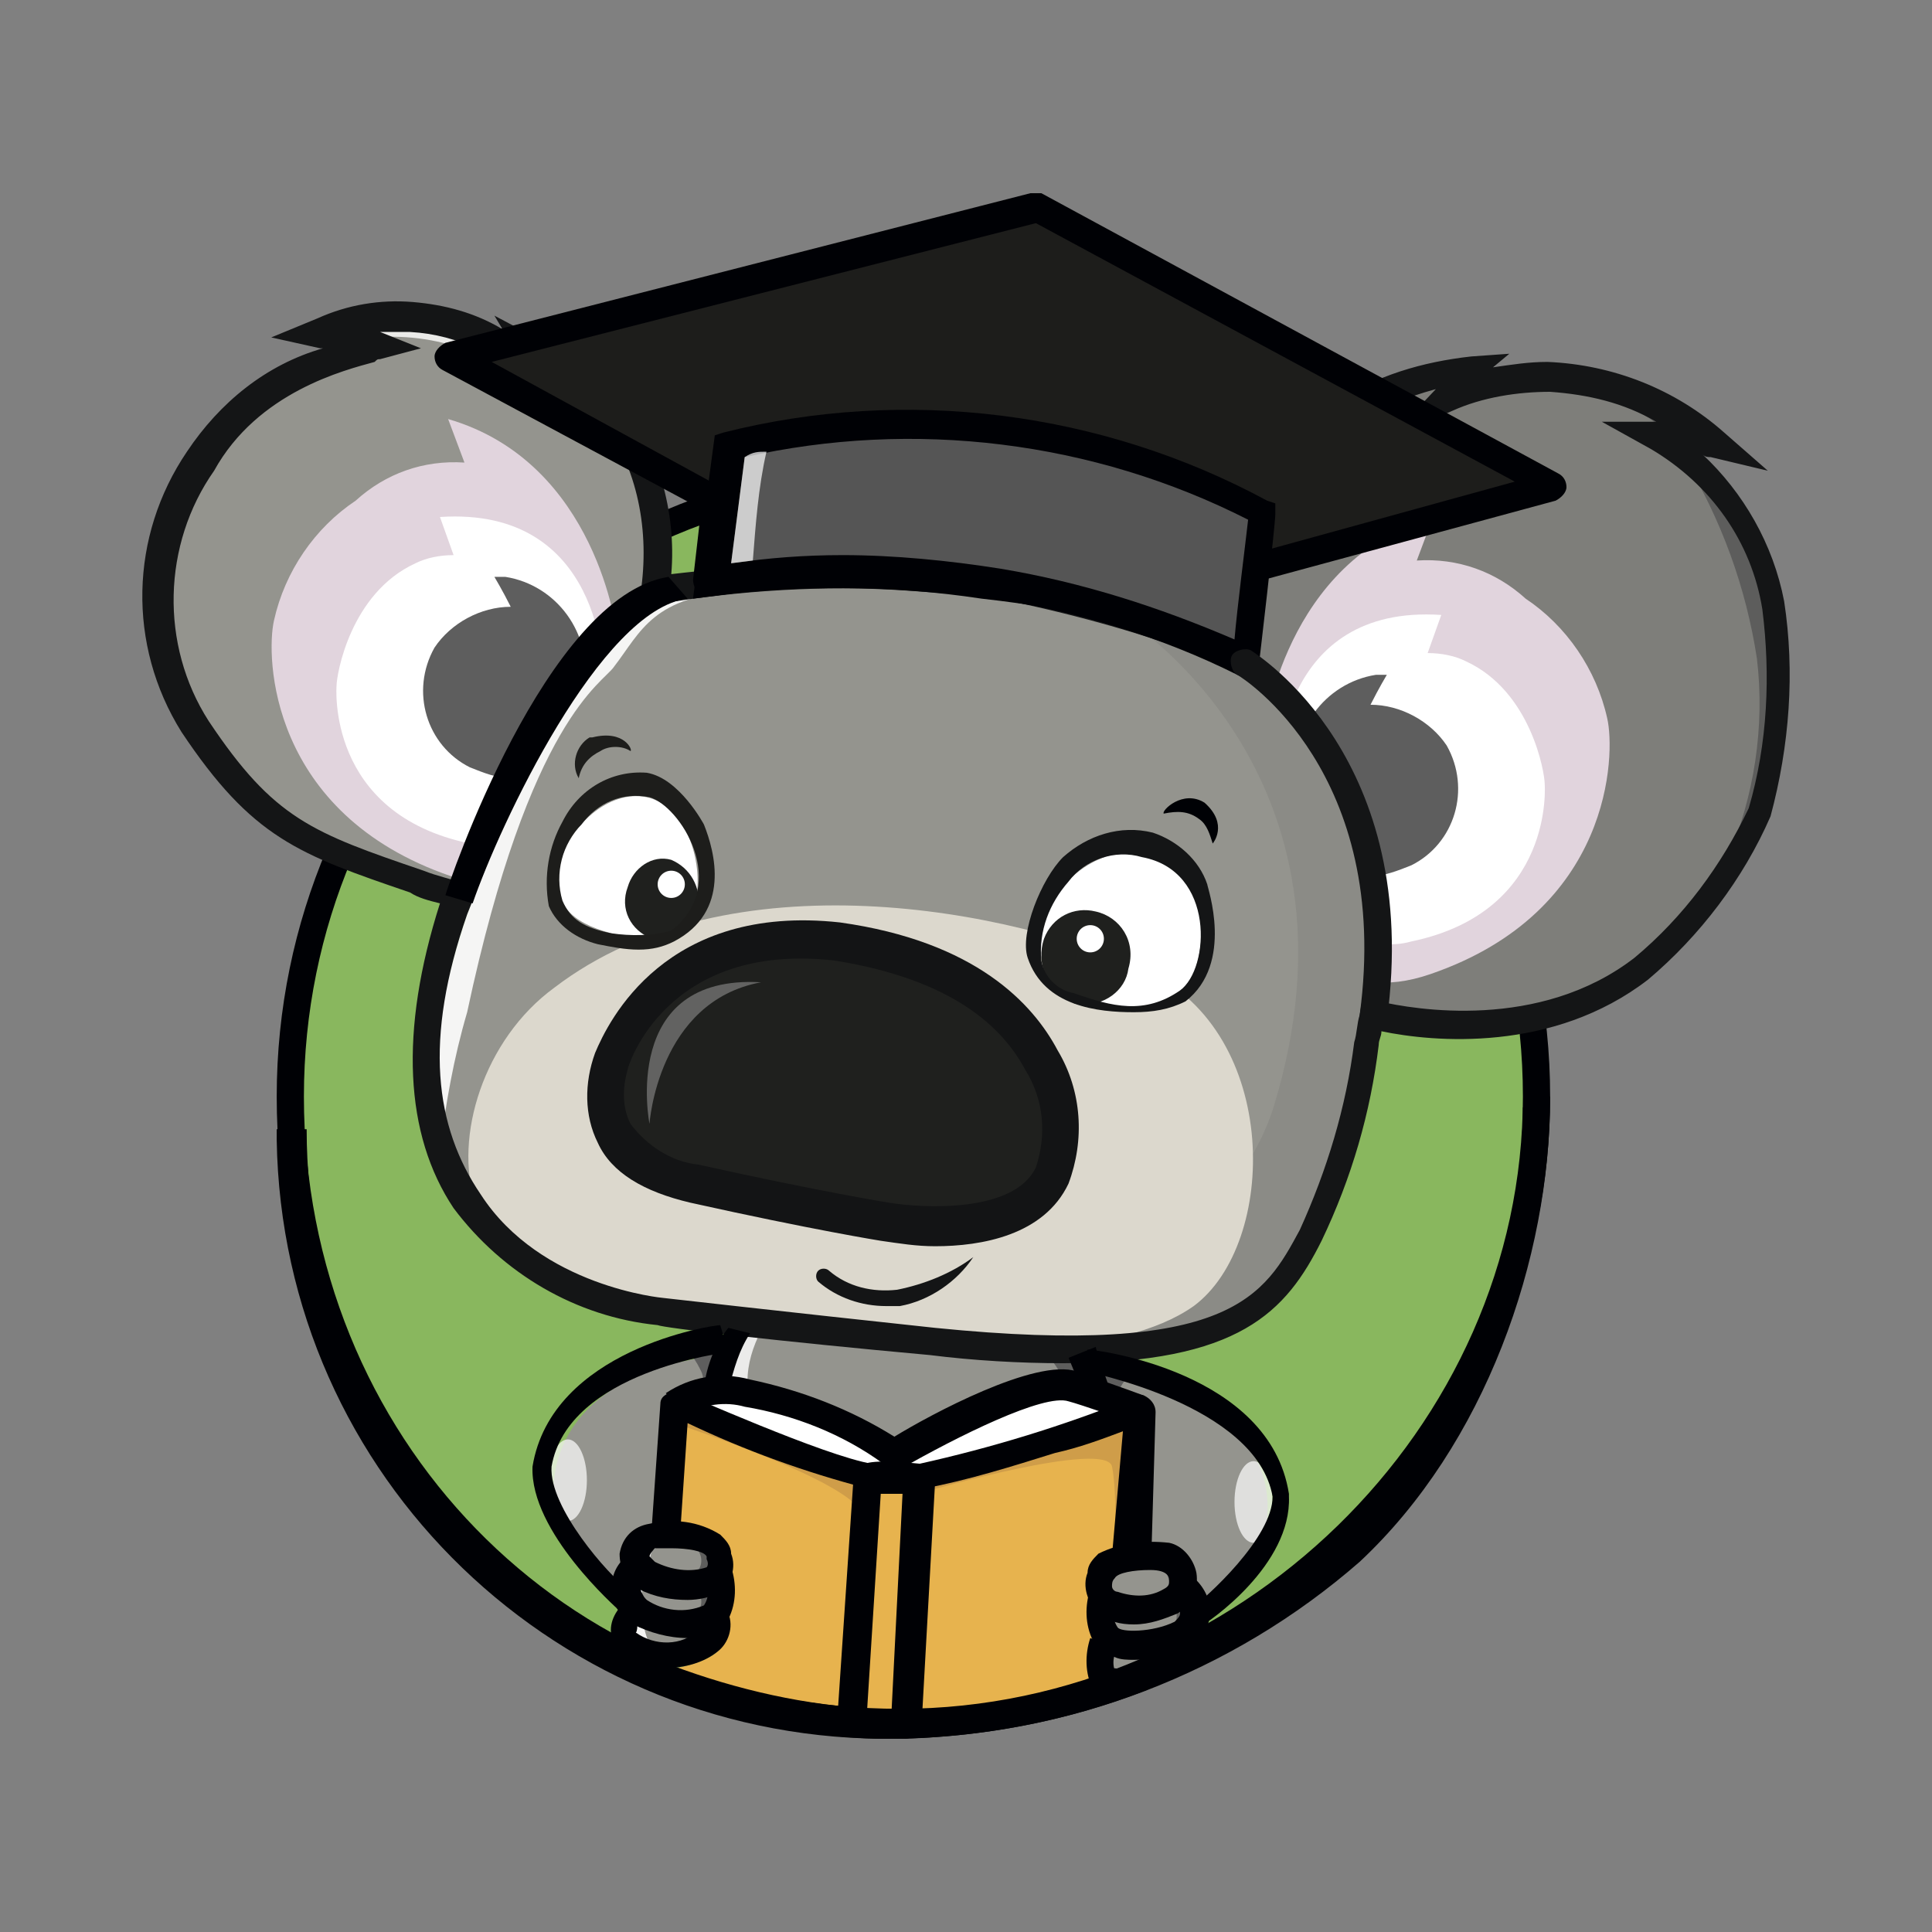 <svg width="40" height="40" viewBox="0 0 40 40" fill="none" xmlns="http://www.w3.org/2000/svg">
<rect x="0" y="0" width="40" height="40" fill="#808080" stroke="none"/>
<path d="M31.812 22.703C31.812 29.858 25.672 35.604 18.573 35.604C11.475 35.604 6.011 29.802 6.011 22.703C6.011 15.605 11.757 9.803 18.911 9.803C26.066 9.803 31.812 15.549 31.812 22.703Z" fill="#89B75E"/>
<path d="M18.573 35.886C11.362 35.886 5.729 30.083 5.729 22.703C5.729 15.436 11.644 9.521 18.911 9.521C26.178 9.521 32.094 15.436 32.094 22.703C32.094 26.253 30.629 29.633 28.038 32.055C25.503 34.534 22.122 35.886 18.573 35.886ZM18.911 10.084C11.926 10.084 6.292 15.718 6.292 22.703C6.292 29.745 11.7 35.322 18.573 35.322C25.615 35.322 31.53 29.576 31.53 22.703C31.53 15.718 25.897 10.084 18.911 10.084C18.968 10.084 18.911 10.084 18.911 10.084Z" fill="#000105"/>
<path d="M24.094 33.52C25.052 33.407 25.897 32.731 26.179 31.773C26.573 30.027 25.165 28.618 22.461 28.393C22.517 29.125 22.686 29.858 22.968 30.59C24.038 31.154 23.475 32.9 23.249 33.125C23.137 33.238 23.982 33.576 24.094 33.52Z" fill="#94948E"/>
<path d="M23.306 28.562C23.25 28.618 23.193 28.731 23.137 28.844C23.081 28.956 23.081 29.125 23.137 29.238C23.081 29.238 22.799 29.407 22.742 29.238C22.686 28.956 22.686 28.731 22.686 28.449L23.306 28.562C23.193 28.562 23.137 28.562 23.024 28.506L23.306 28.562Z" fill="#5E5E5E"/>
<path d="M19.249 12.394C19.249 12.394 17.278 11.098 19.08 9.915C19.193 10.253 19.306 10.591 19.418 10.929C19.531 10.422 19.925 10.084 20.432 10.028C20.432 10.028 19.982 11.211 20.376 11.38C20.432 11.098 20.658 10.929 20.939 10.873C20.939 10.873 20.489 10.535 21.277 10.76C21.277 10.76 20.432 11.661 20.601 12.112C20.601 12.168 20.658 12.168 20.658 12.225C20.207 12.337 19.756 12.394 19.249 12.394Z" fill="#94948E"/>
<path d="M24.939 13.859C24.939 13.859 25.221 8.676 30.516 7.605C30.516 7.605 30.009 7.887 29.897 8.225C31.812 7.549 33.953 7.943 35.53 9.239C35.08 9.07 34.629 9.014 34.178 9.014C36.319 10.479 37.276 13.126 36.713 15.661C36.713 15.661 36.713 17.013 36.431 16.619C36.375 17.351 35.981 18.027 35.417 18.478C35.417 18.478 33.784 22.422 27.136 20.788C22.066 19.661 24.939 13.859 24.939 13.859Z" fill="#94948E"/>
<path opacity="0.4" d="M24.939 13.915C24.939 13.915 25.221 8.732 30.516 7.662C30.516 7.662 30.009 7.943 29.897 8.281C31.812 7.605 33.953 8 35.53 9.295C35.079 9.126 34.629 9.07 34.178 9.07C34.178 9.07 38.572 12.225 36.375 16.506C36.375 16.506 36.319 18.027 35.361 18.703C35.361 18.703 33.84 22.421 27.192 20.844C22.066 19.717 24.939 13.915 24.939 13.915Z" fill="#5E5E5D"/>
<path d="M13.278 13.971C13.278 13.971 14.743 9.239 11.081 7.268C11.25 7.437 11.306 7.662 11.306 7.944C11.306 7.944 8.827 5.747 6.63 6.873C6.63 6.873 7.588 6.986 7.701 7.155C7.701 7.155 3.476 8 3.194 11.943C3.194 11.943 3.194 14.76 4.152 15.38C4.152 15.38 5.391 17.802 9.729 18.591C14.067 19.38 13.278 13.971 13.278 13.971Z" fill="#94948E"/>
<path d="M12.771 13.126C12.771 13.126 12.377 9.577 9.278 8.676L9.616 9.577C8.771 9.521 7.983 9.802 7.363 10.366C6.518 10.929 5.898 11.831 5.673 12.845C5.504 13.577 5.56 16.844 9.335 18.14C13.109 19.436 12.771 13.126 12.771 13.126Z" fill="#E1D4DD"/>
<path d="M12.489 13.915C12.489 13.915 12.489 10.479 9.109 10.704L9.391 11.493C9.109 11.493 8.827 11.549 8.602 11.662C7.25 12.281 6.968 13.971 6.968 14.197C6.968 14.197 6.743 16.845 9.729 17.464C10.123 17.577 10.574 17.52 10.968 17.352C11.869 16.901 12.996 15.943 12.489 13.915Z" fill="white"/>
<path d="M12.095 14.197C12.264 13.126 11.531 12.112 10.461 11.943C10.405 11.943 10.292 11.943 10.236 11.943C10.236 11.943 10.405 12.225 10.574 12.563C9.954 12.563 9.334 12.901 8.996 13.408C8.489 14.309 8.827 15.436 9.729 15.887C10.01 15.999 10.292 16.112 10.574 16.112C10.968 16.281 12.095 14.197 12.095 14.197Z" fill="#5E5E5E"/>
<path d="M26.178 15.155C26.178 15.155 26.573 11.605 29.671 10.704L29.333 11.605C30.178 11.549 30.967 11.831 31.586 12.394C32.431 12.957 33.051 13.859 33.276 14.873C33.445 15.605 33.389 18.873 29.615 20.168C25.84 21.464 26.178 15.155 26.178 15.155Z" fill="#E1D4DD"/>
<path d="M26.46 15.943C26.46 15.943 26.46 12.506 29.84 12.732L29.558 13.521C29.84 13.521 30.122 13.577 30.347 13.69C31.699 14.309 31.981 15.999 31.981 16.225C31.981 16.225 32.206 18.872 29.22 19.492C28.826 19.605 28.375 19.548 27.981 19.379C27.08 18.929 25.953 17.971 26.46 15.943Z" fill="white"/>
<path d="M26.855 16.225C26.686 15.154 27.418 14.14 28.488 13.971C28.544 13.971 28.657 13.971 28.713 13.971C28.713 13.971 28.544 14.253 28.375 14.591C28.995 14.591 29.615 14.929 29.953 15.436C30.46 16.337 30.122 17.464 29.221 17.915C28.939 18.027 28.657 18.14 28.375 18.14C27.981 18.309 26.855 16.225 26.855 16.225Z" fill="#5E5E5E"/>
<path d="M8.997 21.914C8.997 21.914 8.377 26.872 15.194 27.491C23.137 28.224 25.052 28.449 26.686 26.477C27.587 25.407 30.573 16.619 25.334 13.52C23.869 12.901 22.404 12.45 20.827 12.225C20.095 12.112 19.982 12.225 19.306 12.112C15.644 11.661 12.996 12.45 12.433 13.013C11.532 14.027 9.109 19.605 8.997 21.914Z" fill="#94948E"/>
<g opacity="0.4">
<path opacity="0.4" d="M13.785 27.041C21.729 27.999 25.052 28.28 26.686 26.309C27.587 25.238 31.418 14.535 23.193 12.732C23.193 12.732 28.545 15.943 26.348 22.985C24.433 28.675 13.785 27.041 13.785 27.041Z" fill="#5E5E5E"/>
</g>
<path d="M9.841 24.9C10.236 25.914 11.024 26.985 16.151 27.604C20.038 28.111 23.193 28.111 24.714 27.041C26.46 25.745 26.517 21.407 23.756 20.112C20.996 18.816 15.081 17.689 11.475 20.45C10.01 21.52 9.391 23.548 9.841 24.9Z" fill="#DCD8CD"/>
<path d="M14.405 18.647C14.236 19.267 13.503 19.549 12.658 19.323C11.813 19.098 11.419 18.704 11.588 17.915C11.757 17.126 12.602 16.337 13.391 16.506C14.179 16.675 14.574 17.802 14.405 18.647Z" fill="white"/>
<path d="M14.461 18.816C14.405 19.211 14.067 19.492 13.672 19.492C13.616 19.492 13.56 19.492 13.503 19.436C13.053 19.267 12.827 18.816 12.996 18.366C13.109 17.971 13.503 17.69 13.898 17.802C14.292 17.971 14.517 18.366 14.461 18.816Z" fill="#1F201E"/>
<path d="M21.954 24.055C21.559 25.689 19.193 25.858 16.996 25.295C14.799 24.732 11.644 24.788 12.827 21.464C13.222 20.281 15.475 19.267 17.729 19.605C20.658 20.112 22.348 22.422 21.954 24.055Z" fill="#1F201E"/>
<path d="M24.77 19.999C24.545 20.732 23.7 21.013 22.742 20.732C21.784 20.45 21.334 19.999 21.615 19.098C21.897 18.14 22.798 17.521 23.812 17.633C24.77 17.859 25.052 19.042 24.77 19.999Z" fill="white"/>
<path d="M23.362 20.055C23.305 20.506 22.855 20.844 22.348 20.788C22.291 20.788 22.235 20.788 22.179 20.732C21.672 20.506 21.446 19.943 21.615 19.436C21.784 18.985 22.235 18.76 22.686 18.872C23.193 18.985 23.531 19.492 23.362 20.055C23.362 19.999 23.362 19.999 23.362 20.055Z" fill="#1F201E"/>
<path d="M31.531 7.831C34.742 8.507 34.291 8.957 34.46 9.014C34.685 9.014 34.967 9.014 35.193 8.957C33.615 7.831 33.446 8.056 31.531 7.831Z" fill="#5E5E5D"/>
<path d="M15.418 27.492C15.193 28.224 12.996 32.167 14.686 35.21C15.418 35.491 22.404 35.435 22.404 35.322C22.404 35.21 23.869 33.576 23.812 32.843C23.756 32.111 22.573 28.506 22.404 27.942C22.235 28.28 15.418 27.492 15.418 27.492Z" fill="#94948E"/>
<g opacity="0.9">
<path opacity="0.9" d="M15.475 28.618C15.475 28.224 15.588 27.886 15.757 27.548C15.982 27.266 15.419 27.492 15.419 27.492L15.081 28.618L15.532 28.844L15.475 28.618Z" fill="white"/>
</g>
<path d="M22.348 28.055C22.405 28.168 22.574 28.731 22.574 28.731L22.067 28.675C22.067 28.675 21.841 28.112 21.616 28.055C21.391 27.999 22.348 28.055 22.348 28.055Z" fill="#5E5E5D"/>
<path opacity="0.4" d="M14.405 35.379C14.405 35.379 16.264 35.435 17.39 35.548C18.123 35.66 18.799 35.717 19.531 35.604C20.151 35.491 21.841 35.604 22.742 35.097C23.587 33.576 23.7 31.717 23.08 30.083C22.968 29.464 22.855 29.013 22.855 29.013C22.855 29.013 23.08 28.9 22.799 31.548C22.404 34.421 19.081 36.224 14.405 35.379Z" fill="#5E5E5E"/>
<path d="M13.898 18.591C14.053 18.591 14.179 18.465 14.179 18.309C14.179 18.153 14.053 18.027 13.898 18.027C13.742 18.027 13.616 18.153 13.616 18.309C13.616 18.465 13.742 18.591 13.898 18.591Z" fill="white"/>
<path d="M22.573 19.718C22.729 19.718 22.855 19.592 22.855 19.436C22.855 19.28 22.729 19.154 22.573 19.154C22.418 19.154 22.292 19.28 22.292 19.436C22.292 19.592 22.418 19.718 22.573 19.718Z" fill="white"/>
<path d="M34.854 9.464C35.643 10.76 36.15 12.168 36.375 13.633C36.544 15.041 36.319 16.506 35.755 17.802C36.093 17.07 36.431 16.281 36.826 15.549L36.431 11.605L34.854 9.464Z" fill="#5D5D5C"/>
<path opacity="0.8" d="M11.531 8.451C10.517 7.436 9.165 6.873 7.757 6.986C5.278 7.042 7.081 6.704 7.081 6.704L9.222 6.535C9.222 6.535 10.855 7.493 10.968 7.549L11.362 7.943L11.531 8.451Z" fill="white"/>
<path d="M17.503 35.717C17.503 35.435 18.179 30.816 17.785 30.647C17.39 30.477 13.954 29.069 14.01 29.238C14.066 29.407 13.559 34.815 13.559 34.815L17.503 35.717Z" fill="#E7B34E"/>
<path d="M13.729 34.59C13.729 34.59 14.969 34.421 14.969 33.971C14.969 33.52 13.673 34.196 13.673 34.252C13.673 34.309 13.729 34.59 13.729 34.59Z" fill="#8AA15E"/>
<path opacity="0.9" d="M15.362 12.225C15.362 12.225 12.658 11.661 11.644 14.084C10.912 15.605 10.236 17.126 9.672 18.703C9.672 18.703 8.32 22.703 9.109 23.83C9.222 22.872 9.391 21.914 9.672 20.957C10.968 14.873 12.489 14.14 12.714 13.802C13.278 13.07 13.503 12.337 15.362 12.225Z" fill="white"/>
<path d="M21.108 10.873C21.108 10.873 20.038 11.549 20.601 12.225H20.714L21.108 10.873Z" fill="#5D5D5C"/>
<path opacity="0.8" d="M19.137 12.168C19.137 12.168 18.291 10.929 18.968 10.028C18.686 10.14 18.46 10.366 18.348 10.648L18.573 11.943L19.137 12.168Z" fill="white"/>
<path d="M22.01 28.224C21.109 28.224 20.151 28.168 19.25 28.055C16.151 27.773 13.729 27.492 13.616 27.435C11.926 27.266 10.405 26.365 9.391 25.013C8.377 23.492 8.264 21.351 9.109 18.703C8.884 18.647 8.659 18.591 8.49 18.478C6.18 17.689 5.222 17.351 3.757 15.154C2.631 13.351 2.687 11.098 3.87 9.352C4.546 8.338 5.504 7.549 6.687 7.211H6.63L5.616 6.986L6.574 6.591C7.194 6.31 7.87 6.197 8.546 6.253C9.222 6.31 9.842 6.479 10.405 6.817L10.236 6.535L11.194 7.042C11.813 7.324 12.377 7.718 12.827 8.225C13.616 9.239 14.01 10.591 13.898 11.887C15.306 11.718 16.715 11.662 18.123 11.662C18.01 11.436 17.954 11.155 17.954 10.873C18.067 10.309 18.461 9.802 18.968 9.521L19.531 9.183L19.419 9.859V10.197C19.757 9.859 20.207 9.746 20.658 9.802L21.278 9.859L20.883 10.309C20.771 10.479 20.658 10.591 20.602 10.704C20.827 10.591 21.109 10.535 21.334 10.648L21.785 10.76L21.447 11.098C21.221 11.323 21.109 11.605 20.996 11.887C22.235 12.168 23.475 12.507 24.714 12.901C24.939 11.831 25.559 9.633 27.643 8.338C28.488 7.774 29.446 7.493 30.46 7.38L31.249 7.324L30.911 7.605C31.305 7.549 31.643 7.493 32.038 7.493C33.39 7.549 34.685 8.056 35.699 8.957L36.601 9.746L35.418 9.464C35.361 9.464 35.305 9.464 35.249 9.408C36.094 10.197 36.713 11.267 36.939 12.45C37.164 13.915 37.051 15.436 36.657 16.901C36.094 18.196 35.192 19.379 34.122 20.281C32.15 21.802 29.672 21.576 28.601 21.351C28.601 21.464 28.545 21.52 28.545 21.633C28.376 23.041 27.982 24.393 27.362 25.689C26.629 27.154 25.672 28.224 22.01 28.224ZM7.87 6.873L8.715 7.211L7.87 7.436C7.814 7.436 7.814 7.436 7.757 7.493C7.138 7.662 5.335 8.112 4.433 9.746C3.363 11.267 3.307 13.351 4.321 14.929C5.673 16.957 6.462 17.239 8.771 18.027C9.053 18.14 9.335 18.196 9.673 18.309L10.123 17.802L9.673 18.929C8.771 21.52 8.997 23.323 9.954 24.731C11.194 26.647 13.729 26.872 13.729 26.872C13.729 26.872 16.207 27.154 19.362 27.492C25.503 28.111 26.179 26.816 26.911 25.464C27.474 24.224 27.869 22.928 28.038 21.576C28.094 21.407 28.094 21.182 28.151 21.013L28.207 20.675L28.545 20.731C29.277 20.9 31.869 21.351 33.84 19.83C34.854 18.985 35.643 17.915 36.206 16.732C36.601 15.38 36.657 13.971 36.488 12.619C36.263 11.211 35.418 10.028 34.178 9.295L33.164 8.732H34.291C33.615 8.338 32.883 8.169 32.094 8.112C31.418 8.112 30.686 8.225 30.066 8.507L28.77 9.07L29.728 8.056C29.108 8.225 28.545 8.45 28.038 8.788C25.897 10.197 25.446 12.619 25.334 13.351L25.277 13.746L24.883 13.577C23.531 13.07 22.066 12.675 20.658 12.394L20.433 12.338V11.718L20.32 11.943L20.038 11.492C19.926 11.155 19.926 10.76 20.038 10.422C19.813 10.535 19.644 10.76 19.588 11.042L19.362 12.112L19.531 12.281L18.743 12.225C17.052 12.112 15.306 12.225 13.616 12.507L13.222 12.563L13.278 12.168C13.447 10.873 13.165 9.577 12.377 8.563C12.151 8.281 11.926 8.056 11.644 7.887L11.701 8.788L11.081 8.169C10.405 7.38 9.504 6.929 8.49 6.873H7.87ZM18.912 10.366C18.742 10.479 18.63 10.704 18.63 10.929C18.63 11.267 18.742 11.549 18.968 11.774L19.306 12.112L19.024 11.098C19.024 11.042 18.968 10.704 18.912 10.366Z" fill="#141516"/>
<path d="M18.742 35.829L19.137 30.646L23.531 29.351L23.08 34.984L18.742 35.829Z" fill="#E7B34E"/>
<path d="M19.193 30.872C19.193 30.872 22.911 29.802 23.024 30.365C23.136 30.928 23.08 32.224 23.08 32.224L22.629 34.647C22.46 34.872 22.235 35.041 21.953 35.154C20.939 35.379 19.869 35.604 18.799 35.717V35.886L23.08 35.097L23.587 29.238L21.953 29.689L19.137 30.647L19.193 30.872Z" fill="#CF9D49"/>
<path d="M19.362 25.802C18.968 25.802 18.63 25.745 18.235 25.689C18.235 25.689 16.827 25.464 14.292 24.9C13.334 24.675 12.658 24.281 12.377 23.661C12.095 23.098 12.095 22.422 12.32 21.802C12.602 21.126 13.785 18.703 17.39 19.098C20.207 19.492 21.39 20.788 21.897 21.746C22.404 22.591 22.46 23.605 22.122 24.506C21.615 25.576 20.32 25.802 19.362 25.802ZM12.996 22.14C12.883 22.534 12.883 22.929 13.053 23.267C13.391 23.717 13.898 24.055 14.461 24.112C16.996 24.675 18.404 24.9 18.404 24.9C19.08 25.013 20.996 25.126 21.447 24.168C21.672 23.492 21.615 22.76 21.221 22.14C20.77 21.295 19.756 20.281 17.278 19.887C13.785 19.492 12.996 22.084 12.996 22.14Z" fill="#131415"/>
<path d="M13.222 19.661C12.94 19.661 12.659 19.605 12.377 19.549C11.926 19.436 11.532 19.154 11.363 18.76C11.25 18.14 11.363 17.52 11.645 17.014C11.983 16.337 12.659 15.943 13.391 15.999C14.067 16.112 14.574 17.07 14.574 17.07C14.799 17.633 15.137 18.872 13.954 19.492C13.729 19.605 13.504 19.661 13.222 19.661ZM13.898 19.267C15.137 18.309 14.067 16.675 13.447 16.506C12.884 16.394 12.377 16.619 12.039 17.07C11.645 17.464 11.476 18.084 11.645 18.647C11.814 19.041 12.095 19.211 12.659 19.323C13.053 19.38 13.504 19.38 13.898 19.267Z" fill="#1D1D1B"/>
<path d="M23.474 20.957C22.742 20.957 21.616 20.844 21.277 19.83C21.108 19.323 21.559 18.196 22.01 17.746C22.517 17.295 23.193 17.07 23.869 17.239C24.376 17.408 24.827 17.802 24.995 18.309C24.995 18.366 25.559 19.943 24.545 20.732C24.207 20.901 23.869 20.957 23.474 20.957ZM24.432 20.506C25.052 20.055 25.165 18.027 23.643 17.746C23.08 17.577 22.46 17.802 22.122 18.253C21.728 18.703 21.503 19.267 21.559 19.887C21.616 20.224 21.897 20.506 22.235 20.562C23.024 20.844 23.7 21.013 24.432 20.506Z" fill="#141516"/>
<path d="M14.123 29.52C14.123 29.52 17.559 30.647 17.841 31.323C18.122 31.999 18.01 30.703 17.953 30.647C17.897 30.59 14.123 29.238 14.123 29.238V29.52Z" fill="#CF9D49"/>
<path d="M11.982 16.112C11.813 15.83 11.925 15.436 12.207 15.267C12.207 15.267 12.207 15.267 12.264 15.267C12.94 15.098 13.109 15.549 13.052 15.549C12.883 15.436 12.602 15.436 12.433 15.549C12.207 15.661 12.038 15.83 11.982 16.112Z" fill="#1D1D1B"/>
<path d="M24.094 16.845C24.038 16.788 24.488 16.337 24.939 16.619C25.446 17.07 25.108 17.464 25.108 17.464C25.052 17.295 24.995 17.07 24.826 16.957C24.601 16.788 24.376 16.788 24.094 16.845Z" fill="#000105"/>
<path d="M25.447 16.845C25.278 16.225 24.714 15.887 24.095 15.999C24.038 15.999 23.982 16.056 23.926 16.056" fill="#94948E"/>
<path d="M18.348 27.041C17.841 27.041 17.334 26.872 16.94 26.534C16.883 26.478 16.883 26.365 16.94 26.309C16.996 26.252 17.109 26.252 17.165 26.309C17.559 26.646 18.066 26.759 18.573 26.703C19.137 26.59 19.7 26.365 20.151 26.027C19.813 26.534 19.249 26.928 18.63 27.041H18.348Z" fill="#141516"/>
<path opacity="0.3" d="M13.447 23.267C13.447 23.267 12.828 20.168 15.757 20.337C13.616 20.732 13.447 23.267 13.447 23.267Z" fill="white"/>
<path d="M14.686 12.112L14.912 10.422L9.391 7.436L21.503 4.338L32.206 10.14L25.953 11.83L25.784 13.69C25.784 13.69 24.658 12.619 20.432 12.112C16.545 11.718 14.686 12.112 14.686 12.112Z" fill="#1D1D1B"/>
<path d="M25.729 13.971C25.616 13.971 25.559 13.915 25.503 13.859C25.503 13.859 24.376 12.845 20.32 12.394C18.461 12.112 16.602 12.112 14.743 12.338C14.63 12.338 14.574 12.338 14.461 12.281C14.405 12.225 14.349 12.112 14.349 12L14.518 10.535L9.166 7.662C9.053 7.605 8.997 7.493 8.997 7.38C8.997 7.267 9.11 7.155 9.222 7.098L21.334 4H21.56L32.263 9.803C32.376 9.859 32.432 9.972 32.432 10.084C32.432 10.197 32.32 10.309 32.207 10.366L26.179 12L26.01 13.69C26.01 13.802 25.954 13.859 25.841 13.915C25.785 13.971 25.785 13.971 25.729 13.971ZM16.997 11.605C18.123 11.605 19.306 11.662 20.433 11.831C23.362 12.169 24.827 12.788 25.503 13.126L25.616 11.774C25.616 11.662 25.729 11.549 25.841 11.493L31.362 9.972L21.447 4.62L10.18 7.493L15.025 10.141C15.137 10.197 15.194 10.309 15.194 10.422L15.025 11.718C15.701 11.605 16.32 11.605 16.997 11.605Z" fill="#000105"/>
<path d="M25.728 13.69C25.728 13.69 26.066 10.817 26.066 10.591C22.686 8.789 18.742 8.282 15.024 9.239L14.686 12C16.658 11.718 18.629 11.718 20.601 12.056C22.404 12.281 24.15 12.845 25.728 13.69Z" fill="#555555"/>
<path d="M26.01 14.14L25.616 13.971C24.038 13.183 22.348 12.676 20.602 12.394C18.686 12.056 16.715 12.056 14.799 12.338L14.348 12.394L14.799 9.014L14.968 8.958C18.743 8 22.799 8.507 26.235 10.366L26.404 10.422V10.648C26.404 10.873 26.066 13.746 26.066 13.746L26.01 14.14ZM17.447 11.493C18.517 11.493 19.644 11.605 20.714 11.774C22.404 12.056 23.982 12.563 25.559 13.239C25.616 12.563 25.785 11.267 25.841 10.76C22.63 9.127 18.912 8.676 15.419 9.465L15.137 11.662C15.926 11.549 16.658 11.493 17.447 11.493Z" fill="#000105"/>
<path d="M13.616 33.294C12.658 33.182 11.813 32.506 11.532 31.548C11.137 29.802 12.32 28.28 15.024 28.055C15.081 28.619 15.024 29.125 14.968 29.633C14.912 29.858 14.011 29.182 13.954 29.464C13.616 29.633 14.123 30.872 13.954 31.21C13.616 31.773 13.504 32.449 13.616 33.069C13.672 33.069 13.729 33.125 13.729 33.182C13.729 33.238 13.672 33.294 13.616 33.294Z" fill="#94948E"/>
<path d="M14.292 29.182L17.221 30.252L18.686 30.59L23.587 29.238C23.587 29.238 21.897 28.562 21.841 28.562C21.784 28.562 18.46 30.252 18.46 30.252L16.883 29.351L14.461 28.731L14.292 29.182Z" fill="white"/>
<path d="M14.348 28.111C14.405 28.168 14.461 28.28 14.518 28.393C14.574 28.506 14.574 28.675 14.518 28.787C14.574 28.787 14.855 28.956 14.912 28.787C14.968 28.506 14.968 28.28 14.968 27.998L14.348 28.111C14.461 28.111 14.518 28.111 14.63 28.055L14.348 28.111Z" fill="#5E5E5E"/>
<path d="M18.742 35.998H18.123C16.489 35.942 14.912 35.604 13.447 34.984C13.334 34.928 13.222 34.816 13.278 34.703L13.672 29.069C13.672 28.957 13.729 28.9 13.841 28.844C13.954 28.788 14.01 28.788 14.123 28.844C14.179 28.844 17.052 30.14 18.066 30.309C18.404 30.365 18.686 30.365 19.024 30.309C20.545 29.971 22.01 29.52 23.418 28.957C23.474 28.9 23.587 28.844 23.7 28.9C23.812 28.957 23.925 29.069 23.925 29.238L23.756 34.984C22.179 35.604 20.489 35.942 18.742 35.998ZM13.898 34.477C15.25 34.984 16.714 35.322 18.179 35.379C19.756 35.435 21.334 35.266 22.799 34.759L23.249 29.633C22.799 29.802 22.348 29.971 21.841 30.083C20.939 30.365 20.038 30.647 19.137 30.816C18.742 30.872 18.348 30.872 17.954 30.816C16.658 30.478 15.418 30.027 14.236 29.464L13.898 34.477Z" fill="#000105"/>
<path d="M18.461 30.477L18.292 30.308C17.447 29.689 16.433 29.294 15.419 29.125C15.025 29.013 14.574 29.069 14.18 29.294L13.785 28.844C14.292 28.506 14.912 28.393 15.532 28.562C16.602 28.787 17.616 29.182 18.517 29.745C19.25 29.294 21.447 28.111 22.292 28.393C22.743 28.562 23.25 28.731 23.7 28.9L23.475 29.463C23.475 29.463 22.348 29.069 22.123 29.013C21.616 28.844 19.813 29.745 18.63 30.421L18.461 30.477Z" fill="#000105"/>
<path d="M17.616 35.66L18.743 35.717L19.024 30.703C19.024 30.703 17.954 30.59 17.954 30.703L17.616 35.66Z" fill="#E7B34E"/>
<path d="M18.742 35.998L17.616 35.942C17.503 35.942 17.447 35.886 17.39 35.829C17.334 35.773 17.334 35.66 17.334 35.604L17.672 30.59C17.672 30.477 17.728 30.421 17.785 30.365C17.897 30.308 17.954 30.196 19.08 30.308C19.249 30.308 19.362 30.477 19.362 30.646L19.08 35.717C19.024 35.829 18.911 35.998 18.742 35.998ZM17.954 35.379H18.461L18.686 30.928H18.235L17.954 35.379Z" fill="#000105"/>
<path opacity="0.7" d="M11.757 31.491C11.974 31.491 12.151 31.113 12.151 30.646C12.151 30.18 11.974 29.801 11.757 29.801C11.539 29.801 11.362 30.18 11.362 30.646C11.362 31.113 11.539 31.491 11.757 31.491Z" fill="white"/>
<path d="M13.278 33.914C13.785 34.195 15.024 34.308 14.799 33.519C14.743 33.125 13.785 33.069 13.391 33.125C13.222 33.181 12.771 33.632 13.278 33.914Z" fill="#94948E"/>
<path d="M13.897 32.675C14.179 32.618 14.517 32.618 14.799 32.675C14.799 32.731 14.968 33.294 14.911 33.294C14.855 33.294 14.573 33.688 14.404 33.632C14.01 33.52 13.672 33.463 13.277 33.407C13.221 33.35 12.883 33.181 12.883 33.069C12.883 32.956 12.94 32.505 12.996 32.505C13.052 32.505 13.277 32.449 13.277 32.505C13.503 32.562 13.672 32.618 13.897 32.675Z" fill="#94948E"/>
<path d="M13.897 31.83C13.954 31.548 14.799 31.999 14.799 32.055C14.799 32.111 14.968 32.675 14.911 32.675C14.855 32.675 14.573 33.069 14.404 33.013C14.235 32.956 13.39 32.787 13.277 32.787C13.165 32.787 12.883 32.562 12.883 32.449C12.883 32.337 12.94 31.886 12.996 31.886C13.052 31.886 13.165 31.435 13.165 31.492L13.897 31.83Z" fill="#94948E"/>
<path d="M13.447 34.026C13.447 34.026 13.391 33.97 13.391 33.632C13.391 33.294 13.053 33.463 12.996 33.463C12.996 33.632 13.053 33.801 13.109 33.97C13.165 34.026 13.447 34.026 13.447 34.026Z" fill="#94948E"/>
<path opacity="0.9" d="M13.447 32.449C13.447 32.337 13.447 32.224 13.503 32.111C13.616 31.999 13.785 31.886 13.954 31.886C13.954 31.886 13.841 31.829 13.841 31.886C13.841 31.942 13.278 31.942 13.278 31.942L13.165 32.393L13.447 32.449Z" fill="white"/>
<path opacity="0.9" d="M13.447 34.026C13.39 33.914 13.334 33.745 13.334 33.632C13.39 33.463 12.996 33.576 12.996 33.576C12.996 33.576 12.771 34.139 12.827 34.139C12.883 34.139 13.447 34.026 13.447 34.026Z" fill="white"/>
<path opacity="0.9" d="M13.334 33.238C13.278 33.069 13.278 32.9 13.334 32.731C13.447 32.449 12.996 32.618 12.996 32.618L13.165 33.35L13.334 33.238Z" fill="white"/>
<path d="M14.348 31.998C14.518 32.111 14.574 32.336 14.461 32.505C14.461 32.562 14.405 32.562 14.405 32.618C14.743 32.956 14.855 32.167 14.855 32.167C14.855 32.167 14.855 31.942 14.348 31.998Z" fill="#5E5E5D"/>
<path d="M14.348 32.843C14.518 32.956 14.574 33.181 14.461 33.35C14.461 33.407 14.405 33.407 14.405 33.463C14.743 33.801 14.855 33.013 14.855 33.013C14.855 33.013 14.855 32.731 14.348 32.843Z" fill="#5E5E5D"/>
<path d="M14.292 33.632C14.292 33.632 14.348 33.858 14.01 34.139C14.348 34.421 14.799 33.745 14.799 33.745C14.799 33.745 14.742 33.576 14.292 33.632Z" fill="#5E5E5D"/>
<path d="M15.08 28.787L14.573 28.731C14.63 28.28 14.799 27.83 15.08 27.492L15.531 27.604C15.306 27.942 15.193 28.337 15.08 28.787Z" fill="#000105"/>
<path d="M22.405 28.9C22.348 28.619 22.236 28.393 22.123 28.112L22.686 27.886C22.686 27.943 22.968 28.731 22.968 28.731L22.405 28.9Z" fill="#000105"/>
<path d="M12.828 33.351C12.771 33.294 10.969 31.717 11.025 30.365C11.419 27.943 14.743 27.436 14.912 27.436L15.081 27.999C15.025 27.999 11.757 28.393 11.419 30.365C11.363 31.21 12.602 32.618 12.997 32.9L12.828 33.351Z" fill="#000105"/>
<path d="M14.236 33.125C13.898 33.125 13.56 33.069 13.222 32.9C12.94 32.731 12.828 32.449 12.828 32.168C12.884 31.83 13.109 31.604 13.447 31.548C13.954 31.435 14.461 31.492 14.912 31.773C15.025 31.886 15.137 31.999 15.137 32.168C15.25 32.449 15.137 32.787 14.912 32.956C14.743 33.069 14.461 33.125 14.236 33.125ZM13.898 32.055H13.56C13.56 32.055 13.447 32.168 13.447 32.224L13.56 32.337C13.898 32.506 14.292 32.562 14.63 32.449C14.63 32.449 14.687 32.393 14.63 32.28V32.224C14.574 32.111 14.236 32.055 13.898 32.055Z" fill="#000105"/>
<path d="M14.236 33.914C13.842 33.914 13.447 33.801 13.11 33.632C12.828 33.463 12.659 33.181 12.659 32.9C12.659 32.618 12.771 32.337 13.053 32.167L13.335 32.675C13.278 32.675 13.222 32.843 13.278 32.956C13.335 33.069 13.335 33.069 13.391 33.125C13.729 33.351 14.18 33.407 14.574 33.238C14.687 33.069 14.687 32.843 14.574 32.675L15.138 32.449C15.25 32.787 15.25 33.181 15.081 33.52C14.969 33.689 14.8 33.801 14.574 33.858C14.462 33.858 14.349 33.914 14.236 33.914Z" fill="#000105"/>
<path d="M13.785 34.533C13.391 34.533 12.715 34.139 12.658 33.857C12.602 33.576 12.771 33.294 12.996 33.125L13.278 33.407L13.222 33.35L13.278 33.407C13.165 33.463 13.222 33.745 13.165 33.801C13.56 34.083 14.123 34.083 14.461 33.745C14.517 33.688 14.517 33.576 14.517 33.519L15.081 33.407C15.193 33.688 15.081 34.026 14.855 34.195C14.574 34.421 14.179 34.533 13.785 34.533Z" fill="#000105"/>
<path opacity="0.7" d="M25.954 31.942C26.171 31.942 26.348 31.564 26.348 31.097C26.348 30.63 26.171 30.252 25.954 30.252C25.736 30.252 25.559 30.63 25.559 31.097C25.559 31.564 25.736 31.942 25.954 31.942Z" fill="white"/>
<path d="M23.813 32.28C23.757 31.999 22.912 32.449 22.912 32.506C22.912 32.562 22.743 33.125 22.799 33.125C22.855 33.125 22.743 34.59 22.912 34.534C23.081 34.477 25.221 35.097 24.433 33.238C24.376 33.182 24.827 33.013 24.827 32.9C24.827 32.787 24.771 32.337 24.714 32.337C24.658 32.337 24.545 31.886 24.545 31.942L23.813 32.28Z" fill="#94948E"/>
<path opacity="0.9" d="M24.206 32.9C24.206 32.787 24.206 32.674 24.15 32.562C24.038 32.449 23.925 32.393 23.756 32.393C23.756 32.393 23.869 32.336 23.869 32.393C23.869 32.449 24.432 32.449 24.432 32.449L24.544 32.9H24.206Z" fill="#5D5D5C"/>
<path opacity="0.9" d="M23.869 34.477C23.925 34.364 23.982 34.196 23.982 34.083C23.925 33.914 24.657 34.026 24.657 34.026C24.489 34.252 24.32 34.421 24.151 34.59C24.094 34.646 23.869 34.477 23.869 34.477Z" fill="#5D5D5C"/>
<path opacity="0.9" d="M24.32 33.688C24.376 33.519 24.376 33.35 24.32 33.181C24.263 32.956 24.714 33.069 24.714 33.069L24.545 33.801L24.32 33.688Z" fill="#5D5D5C"/>
<path d="M24.827 33.689L24.601 33.351C24.996 33.069 26.348 31.829 26.348 30.985C26.01 29.069 22.461 28.393 22.461 28.393L22.517 27.942C22.686 27.942 26.291 28.393 26.686 30.928V30.985C26.742 32.393 25.052 33.576 24.827 33.689Z" fill="#000105"/>
<path d="M23.474 33.632C23.193 33.632 22.967 33.576 22.742 33.407C22.517 33.182 22.404 32.843 22.517 32.562C22.517 32.393 22.629 32.28 22.742 32.167C23.192 31.942 23.7 31.886 24.207 31.942C24.488 31.998 24.714 32.28 24.77 32.562C24.826 32.9 24.657 33.238 24.376 33.407C24.094 33.52 23.812 33.632 23.474 33.632ZM23.812 32.505C23.474 32.505 23.136 32.562 23.08 32.675C23.023 32.731 23.023 32.787 23.023 32.843C23.023 32.9 23.08 32.956 23.136 32.956C23.474 33.069 23.812 33.069 24.094 32.9C24.207 32.843 24.207 32.787 24.207 32.731C24.207 32.675 24.207 32.505 23.812 32.505Z" fill="#000105"/>
<path d="M23.475 34.365C23.362 34.365 23.193 34.365 23.08 34.308C22.911 34.252 22.742 34.139 22.63 33.97C22.461 33.632 22.461 33.238 22.573 32.9L23.137 33.125C23.024 33.294 23.024 33.52 23.137 33.689C23.193 33.801 23.869 33.801 24.32 33.576C24.376 33.52 24.432 33.463 24.432 33.407C24.432 33.294 24.432 33.238 24.376 33.125L24.658 32.618C24.883 32.787 25.052 33.069 25.052 33.35C25.052 33.689 24.883 33.97 24.601 34.083C24.263 34.252 23.869 34.365 23.475 34.365Z" fill="#000105"/>
<path d="M9.785 18.704L9.222 18.535C9.278 18.309 11.306 12.338 13.841 11.943L14.236 12.394C12.433 12.619 10.348 17.07 9.785 18.704Z" fill="#000105"/>
<path opacity="0.7" d="M15.418 9.465L15.137 11.662L15.587 11.605C15.644 10.873 15.7 10.084 15.869 9.352C15.7 9.352 15.587 9.352 15.418 9.465Z" fill="white"/>
<path d="M18.573 35.998C11.588 36.111 5.842 30.59 5.729 23.605C5.729 23.548 5.729 23.436 5.729 23.379H6.349C6.349 30.139 11.757 35.379 18.63 35.379C25.672 35.379 31.53 29.407 31.53 22.928L32.094 22.703C32.094 26.083 30.742 29.914 28.15 32.336C25.503 34.646 22.122 35.942 18.573 35.998Z" fill="#000105"/>
<path d="M28.432 21.351C28.263 21.351 28.151 21.295 28.151 21.126C28.151 21.07 28.151 21.07 28.151 21.013C28.827 16 25.728 14.028 25.616 13.972C25.503 13.915 25.447 13.69 25.503 13.577C25.559 13.464 25.785 13.408 25.897 13.464C26.066 13.577 29.446 15.718 28.714 21.126C28.714 21.239 28.545 21.351 28.432 21.351Z" fill="#141516"/>
<path d="M22.855 35.21C22.573 35.153 22.686 35.097 22.63 34.984C22.461 34.646 22.461 34.252 22.573 33.914L23.137 34.139C23.024 34.308 23.024 34.534 23.137 34.703C23.193 34.815 24.376 34.139 24.376 34.139C23.869 34.534 23.362 34.872 22.855 35.21Z" fill="#000105"/>
</svg>
